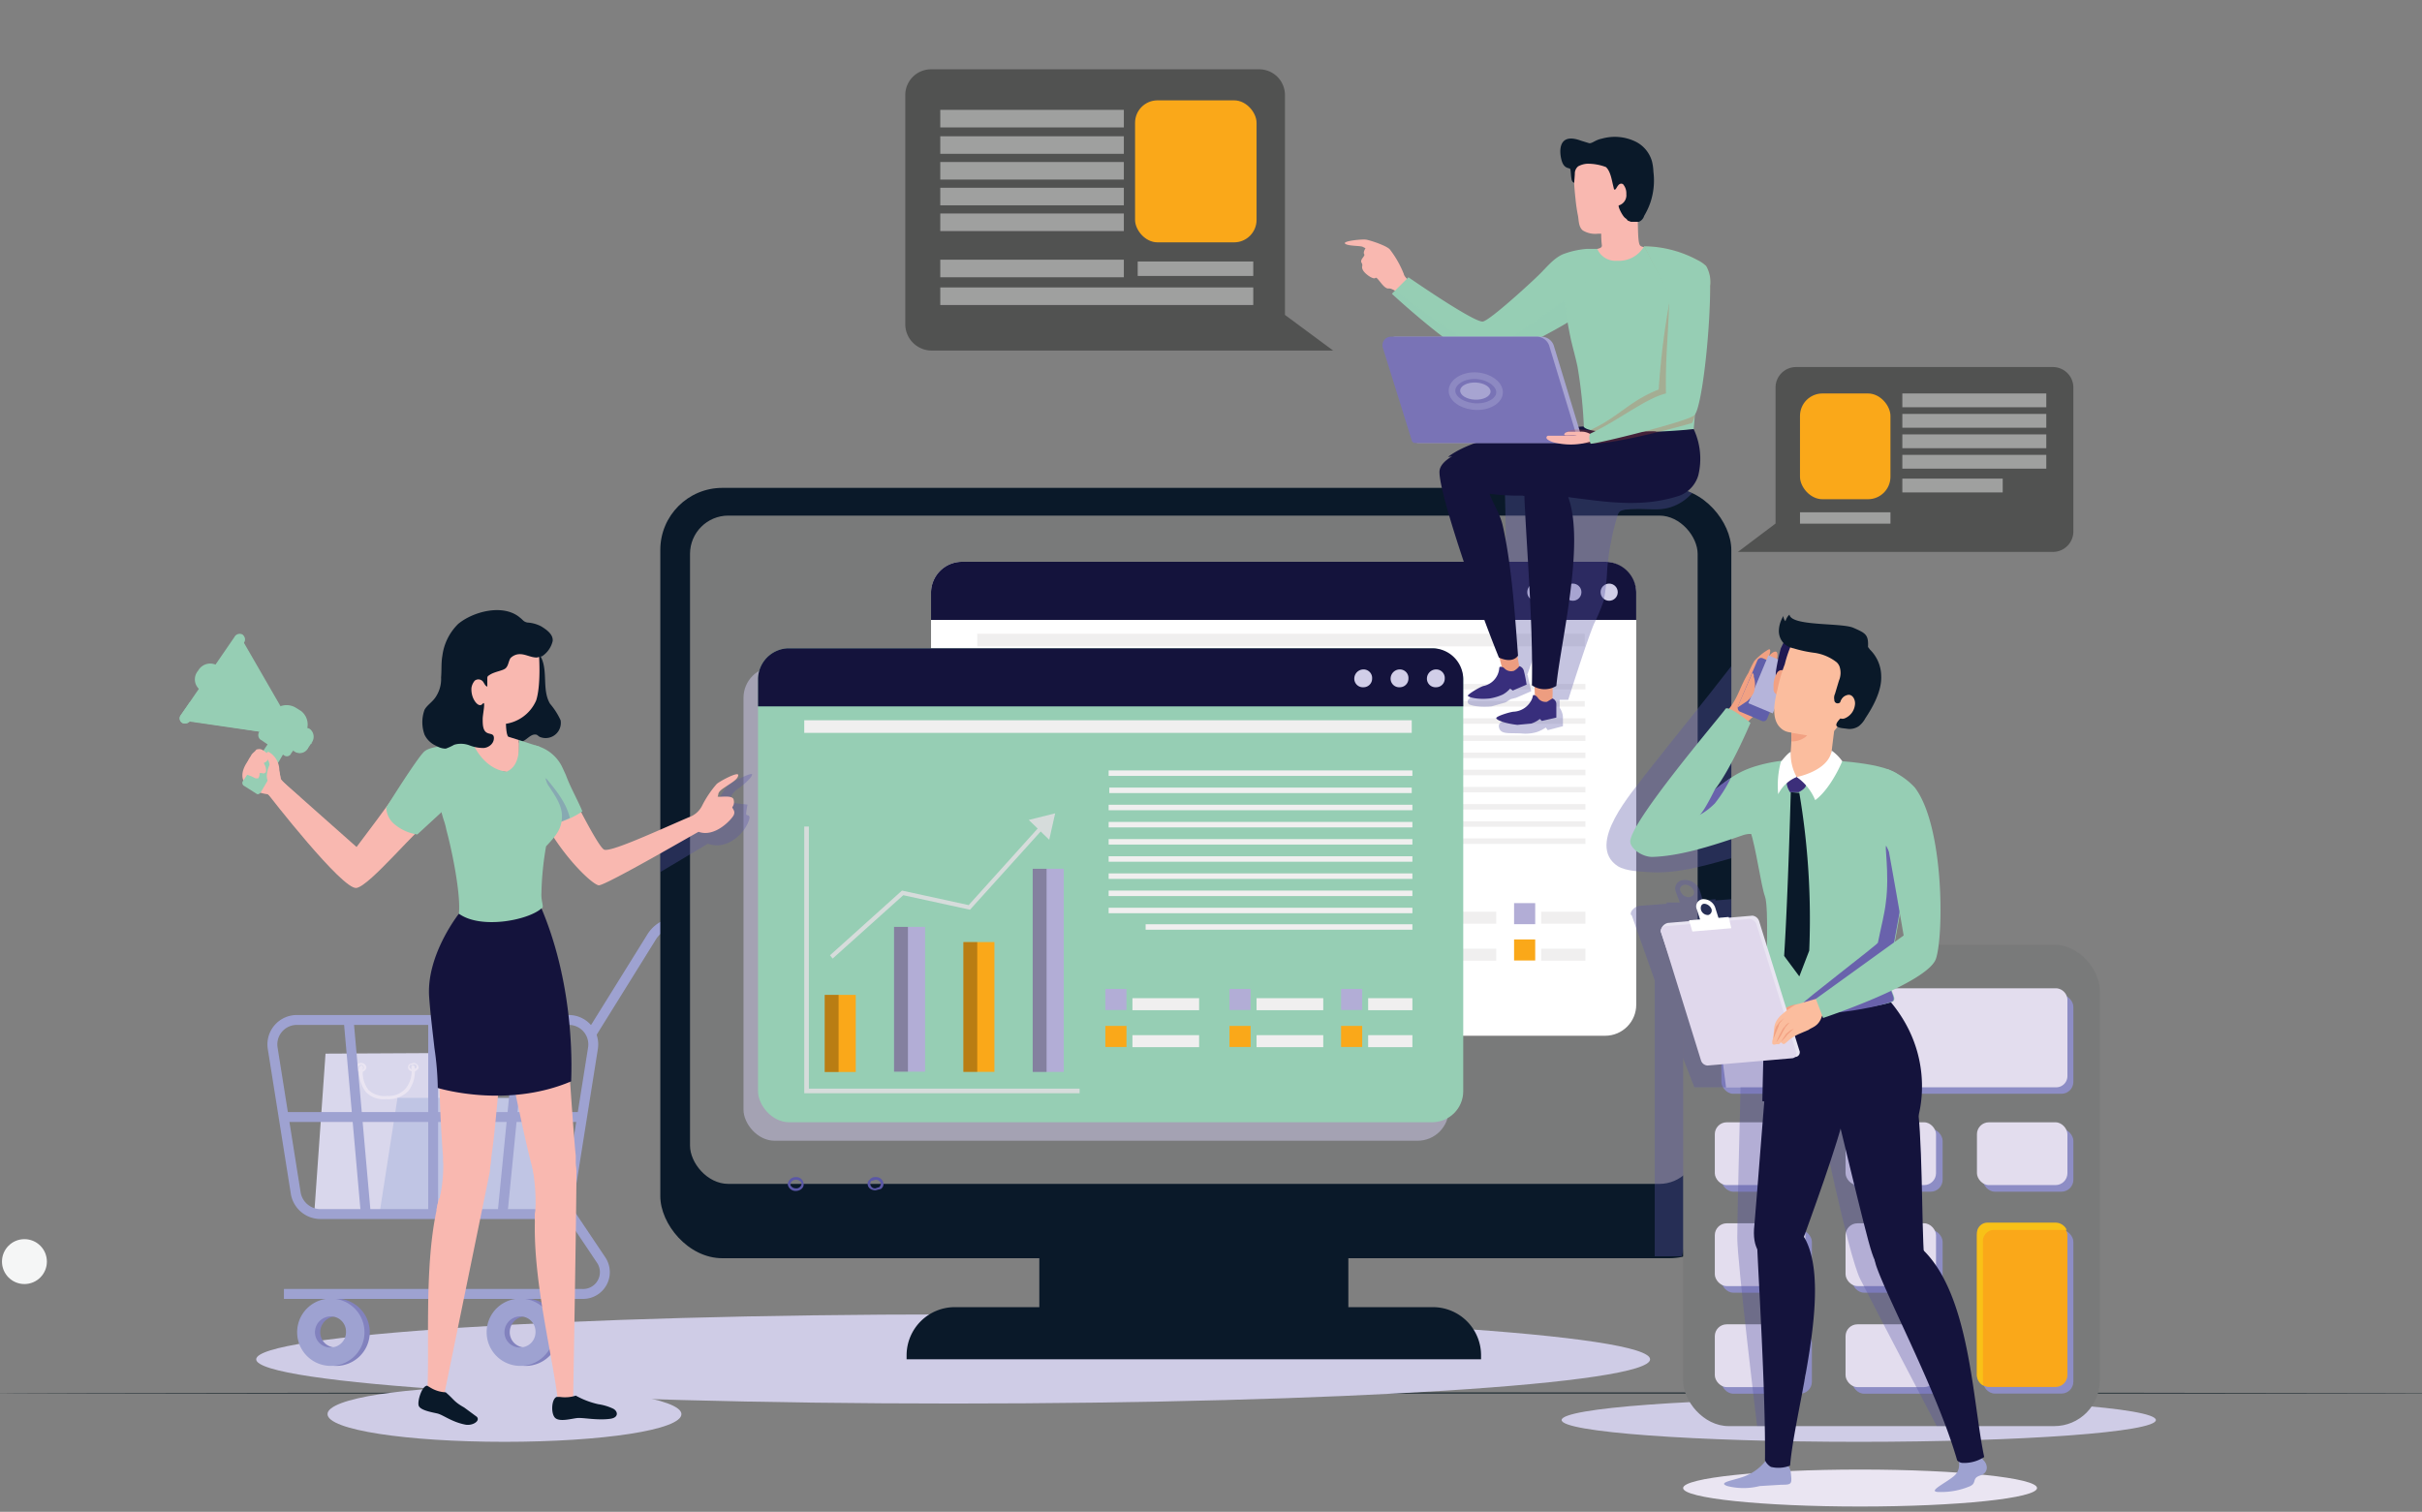 <svg xmlns="http://www.w3.org/2000/svg" viewBox="0 0 366.8 229"><rect x="0" y="0" width="366.8" height="229" fill="#808080" stroke="none"/><defs><style>.cls-1{isolation:isolate;}.cls-2{fill:#263238;}.cls-3{fill:#cfcce6;}.cls-4{fill:#d9d7ec;}.cls-5{fill:#eae5f2;}.cls-6{fill:#c0c5e4;}.cls-7{fill:#8282be;}.cls-8{fill:#9ea2d1;}.cls-39,.cls-9{fill:none;stroke-miterlimit:10;}.cls-9{stroke:#9ea2d1;stroke-width:1.5px;}.cls-10{fill:#0a1929;}.cls-11{fill:#797a7a;}.cls-12,.cls-41{fill:#fff;}.cls-13{fill:#faa819;}.cls-14{fill:#b2add6;}.cls-15,.cls-17,.cls-22,.cls-24,.cls-25,.cls-34,.cls-37{mix-blend-mode:multiply;}.cls-15{opacity:0.15;}.cls-16{fill:#010101;opacity:0.26;}.cls-17{opacity:0.62;}.cls-18{fill:#d6dcdb;}.cls-19{fill:#f0efef;}.cls-20{fill:#14133c;}.cls-21{fill:#d1cee8;}.cls-22{fill:#c6c2e1;opacity:0.55;}.cls-23,.cls-34{fill:#96ceb4;}.cls-24,.cls-26{fill:#5a57a6;}.cls-24,.cls-25{opacity:0.35;}.cls-27{fill:#8d8dc5;}.cls-28{fill:#e3ddee;}.cls-29{fill:#f8c117;}.cls-30{fill:#f9b8b0;}.cls-31{fill:#6b65ae;}.cls-32{fill:#ed9d80;}.cls-33{fill:#382e7c;}.cls-34,.cls-37{opacity:0.25;}.cls-35{fill:#a7a4d1;}.cls-36{fill:#7973b6;}.cls-38{fill:#cf4b2f;}.cls-39{stroke:#a7a4d1;}.cls-39,.cls-41,.cls-42{opacity:0.45;}.cls-40{fill:#515251;}.cls-43{fill:#f2a182;}.cls-44{fill:#605faa;}.cls-45{fill:#b5b4da;}.cls-46{fill:#6962ac;}.cls-47{fill:#1f1953;}.cls-48{fill:#fbbd9e;}.cls-49{fill:#3c2e7a;}.cls-50{fill:#e9e5f2;}.cls-51{fill:#e0d8ec;}.cls-52{fill:#f5f6f6;}</style></defs><g class="cls-1"><g id="Layer_1" data-name="Layer 1"><path class="cls-2" d="M375.8,211.1H-1.4c0-.1,84.4-.2,188.6-.2S375.8,211,375.8,211.1Z"/><path class="cls-3" d="M38.8,205.9c0,3.7,47.3,6.7,105.6,6.7s105.5-3,105.5-6.7-47.2-6.8-105.5-6.8S38.8,202.2,38.8,205.9Z"/><path class="cls-3" d="M103.2,214.2c0,2.4-12,4.2-26.8,4.2s-26.8-1.8-26.8-4.2,12-4.2,26.8-4.2S103.2,211.9,103.2,214.2Z"/><ellipse class="cls-3" cx="281.5" cy="215.1" rx="45" ry="3.3"/><polygon class="cls-4" points="49.3 159.6 47.6 183.7 70.7 183.7 69.1 159.5 49.3 159.6"/><path class="cls-5" d="M53.9,161.7h0a.8.8,0,0,1,.8-.7h0a.8.8,0,0,1,.8.7.9.9,0,0,1-.8.7h0A.8.8,0,0,1,53.9,161.7Zm.8-.4a.4.4,0,1,0,0,.8h0a.4.4,0,1,0,0-.8Zm-.7.4Z"/><path class="cls-5" d="M61.8,161.7h0a.6.6,0,0,1,.2-.5l.6-.2h0a.8.8,0,0,1,.8.7.5.5,0,0,1-.3.4c-.1.2-.3.2-.5.2h0C62.1,162.3,61.8,162,61.8,161.7Zm.8-.4h-.5c0,.1-.1.1-.1.3h0c0,.2.3.4.6.4h0l.4-.2a.3.3,0,0,0,.1-.2c0-.3-.2-.4-.5-.4Z"/><path class="cls-5" d="M58.4,166.5h.2a4.2,4.2,0,0,0,3.3-1.3,5.1,5.1,0,0,0,.9-3.6c0-.1-.1-.2-.3-.2s-.2.2-.2.3a4.1,4.1,0,0,1-.8,3.1,3.4,3.4,0,0,1-2.9,1.2,3.5,3.5,0,0,1-2.8-.9,4.4,4.4,0,0,1-.8-3.4.3.3,0,0,0-.3-.3l-.3.2a5.3,5.3,0,0,0,1,3.8A3.7,3.7,0,0,0,58.4,166.5Z"/><polygon class="cls-6" points="60.2 166.3 57.4 184.3 82.5 184.3 79.9 166.3 60.2 166.3"/><path class="cls-7" d="M50.9,196.7a5.1,5.1,0,1,0,5.1,5.1A5.1,5.1,0,0,0,50.9,196.7Zm0,7.4a2.3,2.3,0,0,1-2.4-2.3,2.4,2.4,0,0,1,4.8,0A2.3,2.3,0,0,1,50.9,204.1Z"/><path class="cls-8" d="M50.1,196.7a5.1,5.1,0,1,0,0,10.2,5.1,5.1,0,0,0,0-10.2Zm0,7.4a2.3,2.3,0,0,1-2.4-2.3,2.4,2.4,0,0,1,2.4-2.4,2.3,2.3,0,0,1,2.3,2.4A2.3,2.3,0,0,1,50.1,204.1Z"/><path class="cls-7" d="M79.6,196.7a5.1,5.1,0,1,0,5.1,5.1A5.1,5.1,0,0,0,79.6,196.7Zm0,7.4a2.3,2.3,0,0,1-2.4-2.3,2.4,2.4,0,0,1,4.8,0A2.3,2.3,0,0,1,79.6,204.1Z"/><path class="cls-8" d="M78.8,196.7a5.1,5.1,0,1,0,0,10.2,5.1,5.1,0,0,0,0-10.2Zm0,7.4a2.3,2.3,0,0,1-2.4-2.3,2.4,2.4,0,0,1,2.4-2.4,2.3,2.3,0,0,1,2.3,2.4A2.3,2.3,0,0,1,78.8,204.1Z"/><path class="cls-9" d="M117.9,139.7H102.7a4.7,4.7,0,0,0-4,2.2l-9.2,14.8"/><path class="cls-9" d="M48.5,183.9H82.6a3.8,3.8,0,0,0,3.7-3.1l3.5-22a3.7,3.7,0,0,0-3.7-4.3H45a3.7,3.7,0,0,0-3.7,4.3l3.5,22A3.8,3.8,0,0,0,48.5,183.9Z"/><line class="cls-9" x1="65.6" y1="154.5" x2="65.6" y2="183.9"/><line class="cls-9" x1="88.1" y1="169.2" x2="43" y2="169.2"/><line class="cls-9" x1="79" y1="154.5" x2="76.1" y2="183.9"/><line class="cls-9" x1="52.8" y1="154.5" x2="55.4" y2="183.9"/><path class="cls-9" d="M85.5,182.6l5.5,8.2a3.3,3.3,0,0,1-2.8,5.2H43"/><rect class="cls-10" x="157.4" y="186.5" width="46.8" height="12.59"/><rect class="cls-10" x="100" y="73.9" width="162.2" height="116.69" rx="9.4"/><rect class="cls-11" x="104.5" y="78.1" width="152.6" height="101.23" rx="5.8"/><path class="cls-10" d="M144.6,198H217a7.3,7.3,0,0,1,7.3,7.3v.6a0,0,0,0,1,0,0h-87a0,0,0,0,1,0,0v-.6A7.3,7.3,0,0,1,144.6,198Z"/><rect class="cls-12" x="141" y="85.1" width="106.8" height="71.79" rx="4.7"/><rect class="cls-13" x="151.1" y="137.6" width="4.7" height="11.68"/><rect class="cls-14" x="161.6" y="127.3" width="4.7" height="21.93"/><rect class="cls-13" x="172.1" y="129.6" width="4.7" height="19.66"/><rect class="cls-14" x="182.6" y="118.5" width="4.7" height="30.77"/><g class="cls-15"><rect class="cls-16" x="161.6" y="127.3" width="2.1" height="21.93"/></g><g class="cls-15"><rect class="cls-16" x="151.1" y="137.6" width="2.1" height="11.68"/></g><g class="cls-17"><rect class="cls-16" x="182.6" y="118.5" width="2.1" height="30.77"/></g><g class="cls-15"><rect class="cls-16" x="172.1" y="129.6" width="2.1" height="19.66"/></g><polygon class="cls-18" points="189.7 152.5 148 152.5 148 108.1 148.7 108.1 148.7 151.8 189.7 151.8 189.7 152.5"/><polygon class="cls-18" points="152.3 132.1 151.9 131.6 162.8 121.9 172.9 124 183.8 111.9 184.3 112.3 173.1 124.7 163 122.5 152.3 132.1"/><polygon class="cls-18" points="185.1 114.1 182 111.2 186 110.1 185.1 114.1"/><rect class="cls-14" x="193.6" y="136.8" width="3.2" height="3.19"/><rect class="cls-13" x="193.6" y="142.3" width="3.2" height="3.19"/><rect class="cls-19" x="197.7" y="143.7" width="10.1" height="1.82"/><rect class="cls-19" x="197.7" y="138.1" width="10.1" height="1.82"/><rect class="cls-14" x="212.4" y="136.8" width="3.2" height="3.19"/><rect class="cls-13" x="212.4" y="142.3" width="3.2" height="3.19"/><rect class="cls-19" x="216.5" y="143.7" width="10.1" height="1.82"/><rect class="cls-19" x="216.5" y="138.1" width="10.1" height="1.82"/><rect class="cls-14" x="229.3" y="136.8" width="3.2" height="3.19"/><rect class="cls-13" x="229.3" y="142.3" width="3.2" height="3.19"/><rect class="cls-19" x="233.4" y="143.7" width="6.7" height="1.82"/><rect class="cls-19" x="233.4" y="138.1" width="6.7" height="1.82"/><rect class="cls-19" x="194.2" y="106.2" width="45.8" height="0.83"/><rect class="cls-19" x="148" y="96" width="92" height="1.91"/><rect class="cls-19" x="194.1" y="108.8" width="46" height="0.83"/><rect class="cls-19" x="194.1" y="103.6" width="46" height="0.83"/><rect class="cls-19" x="194.1" y="111.4" width="46" height="0.83"/><rect class="cls-19" x="194.1" y="114" width="46" height="0.83"/><rect class="cls-19" x="194.1" y="116.6" width="46" height="0.83"/><rect class="cls-19" x="194.1" y="119.2" width="46" height="0.83"/><rect class="cls-19" x="194.1" y="121.8" width="46" height="0.83"/><rect class="cls-19" x="194.1" y="124.4" width="46" height="0.83"/><rect class="cls-19" x="199.7" y="127" width="40.4" height="0.83"/><path class="cls-20" d="M243.1,85.1H145.6a4.7,4.7,0,0,0-4.6,4.7v4.1H247.8V89.8A4.7,4.7,0,0,0,243.1,85.1Z"/><path class="cls-21" d="M234,89.7a1.3,1.3,0,0,1-1.3,1.3,1.3,1.3,0,0,1-1.4-1.3,1.4,1.4,0,0,1,1.4-1.4A1.3,1.3,0,0,1,234,89.7Z"/><circle class="cls-21" cx="238.2" cy="89.7" r="1.3"/><circle class="cls-21" cx="243.7" cy="89.7" r="1.3"/><rect class="cls-22" x="112.6" y="101" width="106.8" height="71.79" rx="4.7"/><rect class="cls-23" x="114.8" y="98.2" width="106.8" height="71.79" rx="4.7"/><rect class="cls-13" x="124.9" y="150.7" width="4.7" height="11.68"/><rect class="cls-14" x="135.4" y="140.4" width="4.7" height="21.93"/><rect class="cls-13" x="145.9" y="142.7" width="4.7" height="19.66"/><rect class="cls-14" x="156.4" y="131.6" width="4.7" height="30.77"/><rect class="cls-16" x="135.4" y="140.4" width="2.1" height="21.93"/><rect class="cls-16" x="124.9" y="150.7" width="2.1" height="11.68"/><rect class="cls-16" x="156.4" y="131.6" width="2.1" height="30.77"/><rect class="cls-16" x="145.9" y="142.7" width="2.1" height="19.66"/><polygon class="cls-18" points="163.5 165.6 121.8 165.6 121.8 125.2 122.5 125.2 122.5 164.9 163.5 164.9 163.5 165.6"/><polygon class="cls-18" points="126.1 145.2 125.7 144.7 136.6 134.9 146.7 137.1 157.6 125 158.1 125.4 146.9 137.8 136.8 135.6 126.1 145.2"/><polygon class="cls-18" points="158.9 127.2 155.8 124.2 159.8 123.2 158.9 127.2"/><rect class="cls-14" x="167.4" y="149.8" width="3.2" height="3.19"/><rect class="cls-13" x="167.4" y="155.4" width="3.2" height="3.19"/><rect class="cls-19" x="171.5" y="156.8" width="10.1" height="1.82"/><rect class="cls-19" x="171.5" y="151.2" width="10.1" height="1.82"/><rect class="cls-14" x="186.2" y="149.8" width="3.2" height="3.19"/><rect class="cls-13" x="186.2" y="155.4" width="3.2" height="3.19"/><rect class="cls-19" x="190.3" y="156.8" width="10.1" height="1.82"/><rect class="cls-19" x="190.3" y="151.2" width="10.1" height="1.82"/><rect class="cls-14" x="203.1" y="149.8" width="3.2" height="3.19"/><rect class="cls-13" x="203.1" y="155.4" width="3.2" height="3.19"/><rect class="cls-19" x="207.2" y="156.8" width="6.7" height="1.82"/><rect class="cls-19" x="207.2" y="151.2" width="6.7" height="1.82"/><rect class="cls-19" x="168" y="119.3" width="45.8" height="0.83"/><rect class="cls-19" x="121.8" y="109.1" width="92" height="1.91"/><rect class="cls-19" x="167.9" y="121.9" width="46" height="0.83"/><rect class="cls-19" x="167.9" y="116.7" width="46" height="0.83"/><rect class="cls-19" x="167.9" y="124.5" width="46" height="0.83"/><rect class="cls-19" x="167.9" y="127.1" width="46" height="0.83"/><rect class="cls-19" x="167.9" y="129.7" width="46" height="0.83"/><rect class="cls-19" x="167.9" y="132.3" width="46" height="0.83"/><rect class="cls-19" x="167.9" y="134.9" width="46" height="0.83"/><rect class="cls-19" x="167.9" y="137.5" width="46" height="0.83"/><rect class="cls-19" x="173.5" y="140" width="40.4" height="0.83"/><path class="cls-20" d="M216.9,98.2H119.4a4.7,4.7,0,0,0-4.6,4.7V107H221.6v-4.1A4.7,4.7,0,0,0,216.9,98.2Z"/><path class="cls-21" d="M207.8,102.8a1.3,1.3,0,0,1-1.3,1.3,1.3,1.3,0,0,1-1.4-1.3,1.4,1.4,0,0,1,1.4-1.4A1.3,1.3,0,0,1,207.8,102.8Z"/><path class="cls-21" d="M213.3,102.8a1.3,1.3,0,0,1-1.3,1.3,1.3,1.3,0,0,1-1.4-1.3,1.4,1.4,0,0,1,1.4-1.4A1.3,1.3,0,0,1,213.3,102.8Z"/><path class="cls-21" d="M218.8,102.8a1.3,1.3,0,0,1-1.3,1.3,1.3,1.3,0,0,1-1.4-1.3,1.4,1.4,0,0,1,1.4-1.4A1.3,1.3,0,0,1,218.8,102.8Z"/><path class="cls-24" d="M252.9,74h-25c.2,8.1.3,16.2.4,24.3a11.7,11.7,0,0,1-.4,3.7h-.1c-.3,0-.1.1-.3.6h0c-1,1.6-3,2.5-4.9,3v.2a.5.5,0,0,0-.2.8c.1.2,1.5.6,3.5.4l2.1-.6.8-.5.8-.2h0l2.3-1-.5-2.2a.4.4,0,0,0-.1-.3,106.4,106.4,0,0,0,4.4-15.6,191.3,191.3,0,0,1-3,20.4,3.3,3.3,0,0,1-2.8,2c-.5.1-3.1-.1-2.9,1.1s1.5.9,3.4,1a6,6,0,0,0,2.3-.2,5.4,5.4,0,0,0,1.4-.7l.3.4,2.3-.6v-1.4a2.8,2.8,0,0,0-.5-1.4V106h1.3s2.7-8.6,3.9-11.5a27.5,27.5,0,0,0,1.5-3.6,34.1,34.1,0,0,0,.5-4.6A38.2,38.2,0,0,1,245,78a1.3,1.3,0,0,1,.3-.5c.2-.2.5-.2.8-.3,3.4-.3,4.9.3,7-.4s3.1-2.1,3.2-2.1A7.7,7.7,0,0,0,252.9,74Z"/><g class="cls-25"><path class="cls-26" d="M262.2,130V100.9c-4.4,5.7-8.6,10.8-13,16.4-1.8,2.5-9.2,10.6-4.2,13.9,1.3.8,3.5.8,4.6.9,4,.3,8-.8,11.9-1.9Z"/></g><path class="cls-24" d="M262.2,136.2l-2.4.2v-.2l-1.9.2-.5-1.6a2.4,2.4,0,0,0-2.4-1.5,1.3,1.3,0,0,0-1.2,1.8l.6,1.6h-2v.2l-4,.3c-.7,0-1.6.8-1.4,1.4h.1l3.5,9.9v41.8h4.1l7.7-30Zm-6.4-.3a1.4,1.4,0,0,1-1.3-.9c-.2-.5.1-.9.7-1a1.5,1.5,0,0,1,1.3.9C256.7,135.4,256.4,135.8,255.8,135.9Z"/><path class="cls-24" d="M110.2,119a19.2,19.2,0,0,0-2.4,4,4.4,4.4,0,0,1-2.3,2.1l-5.5,2.3v4.7l7.2-4.3c2.8,1,5.2-1.3,6-3s-.2-1.1-.2-1.5.2-1.3.2-1.4-2.9-.2-2.7-.6a2.8,2.8,0,0,1,1.1-1.7c1.3-.9,2.3-1.9,2.3-2.3S110.5,118.6,110.2,119Z"/><rect class="cls-11" x="254.9" y="143.1" width="63.1" height="72.92" rx="6.9"/><rect class="cls-27" x="260.7" y="150.7" width="53.3" height="14.98" rx="1.8"/><rect class="cls-27" x="260.7" y="171" width="13.7" height="9.51" rx="1.8"/><rect class="cls-27" x="280.5" y="171" width="13.7" height="9.51" rx="1.8"/><rect class="cls-27" x="300.3" y="171" width="13.7" height="9.51" rx="1.8"/><rect class="cls-27" x="260.7" y="186.3" width="13.7" height="9.51" rx="1.8"/><rect class="cls-27" x="280.5" y="186.3" width="13.7" height="9.51" rx="1.8"/><rect class="cls-27" x="260.7" y="201.6" width="13.7" height="9.51" rx="1.8"/><rect class="cls-27" x="280.5" y="201.6" width="13.7" height="9.51" rx="1.8"/><rect class="cls-27" x="300.3" y="186.3" width="13.7" height="24.79" rx="1.8"/><path class="cls-28" d="M259.7,151.4a1.8,1.8,0,0,1,1.7-1.7h50a1.8,1.8,0,0,1,1.7,1.7V163a1.7,1.7,0,0,1-1.7,1.7h-50"/><rect class="cls-28" x="259.7" y="170" width="13.7" height="9.51" rx="1.8"/><rect class="cls-28" x="279.5" y="170" width="13.7" height="9.51" rx="1.8"/><rect class="cls-28" x="299.4" y="170" width="13.7" height="9.51" rx="1.8"/><rect class="cls-28" x="259.7" y="185.3" width="13.7" height="9.51" rx="1.8"/><rect class="cls-28" x="279.5" y="185.3" width="13.7" height="9.51" rx="1.8"/><rect class="cls-28" x="259.7" y="200.6" width="13.7" height="9.51" rx="1.8"/><rect class="cls-28" x="279.5" y="200.6" width="13.7" height="9.51" rx="1.8"/><rect class="cls-13" x="299.4" y="185.3" width="13.7" height="24.79" rx="1.8"/><path class="cls-29" d="M300.3,209.4V187.9a1.7,1.7,0,0,1,1.7-1.6h11a1.9,1.9,0,0,0-1.6-1.1H301a1.6,1.6,0,0,0-1.6,1.7v21.4a1.8,1.8,0,0,0,1,1.6C300.4,209.8,300.3,209.6,300.3,209.4Z"/><path class="cls-24" d="M254.9,160.3l1.7,4.4h7s-.5,19.2-.5,22.8,3,28.5,3,28.5h4.1l-.5-31.4,5.8-16s4.4,21.5,6.2,25.1S293.3,216,293.3,216H297l-9.6-41.2-4.2-14.4-20.8-9.7-7.5.7"/><path class="cls-26" d="M119.3,179.4h0a1.2,1.2,0,0,1,1.2-1.1h0a1.1,1.1,0,0,1,1.2,1c.1.6-.5,1.1-1.2,1.1h0A1.2,1.2,0,0,1,119.3,179.4Zm1.2-.7a.8.8,0,0,0-.8.7c0,.3.4.6.8.6h0a.8.8,0,0,0,.9-.7c0-.3-.4-.6-.9-.6Zm-1,.7Z"/><path class="cls-26" d="M131.4,179.3h0a.7.7,0,0,1,.3-.6,1,1,0,0,1,.9-.4h0a1.1,1.1,0,0,1,1.2,1,.9.9,0,0,1-.4.8l-.8.2h0C131.9,180.3,131.4,179.9,131.4,179.3Zm1.2-.6-.7.2c0,.1-.1.2-.1.4h0a.7.7,0,0,0,.8.7h0l.6-.2c.1-.2.2-.3.2-.5s-.3-.6-.8-.6Z"/><path class="cls-10" d="M81.8,99.3c1.3,2.2.2,5.1,1.5,7.3a10.7,10.7,0,0,1,1.6,2.5,2.3,2.3,0,0,1-3.2,2.5l-.4-.3c-.7-.2-1.2.4-1.8.8a3,3,0,0,1-2.3.4,3.5,3.5,0,0,1-1.8-2.3c-.9-2.7-.3-5.7.5-8.4s1.1-2.9,2.4-3.4"/><path class="cls-30" d="M110.9,122.3c.1.3.5.6.2,1.2s-2.8,3.4-5.3,2.5c-.1,0-14,8.1-15.1,8.1s-8.3-6.9-10.7-15.5c-.6-2-.4-4.4,1.5-5.4a4.4,4.4,0,0,1,2.7,2.3c1.5,3,6.3,12.8,7.3,13.2s7.7-2.7,12.8-4.9a3.5,3.5,0,0,0,2-1.7,15.8,15.8,0,0,1,2.2-3.3c.2-.3,3.3-2,3.3-1.4s-.9,1.1-2.1,1.9-.8,1-1,1.3,2.2-.3,2.4.5S110.9,122.2,110.9,122.3Z"/><path class="cls-23" d="M81,112.9a6.1,6.1,0,0,1,4.1,3.2l.6,1.3c.7,1.9,1.7,3.6,2.5,5.5a12.5,12.5,0,0,1-3.3,1.6,7.5,7.5,0,0,1-3,.4h-.5c-.3-.1-.4-.3-.6-.5l-.9-1.1a2.4,2.4,0,0,1-.6-1.1,2.9,2.9,0,0,1,.1-1.6"/><g class="cls-25"><path class="cls-31" d="M82.8,118a.2.2,0,0,1-.2-.2.5.5,0,0,0-.5.3.8.8,0,0,0-.2.5,15.7,15.7,0,0,0,.4,2.3l-.2,4h0a9,9,0,0,0,2.8-.4l1.4-.6C85.8,121.7,84.3,119.8,82.8,118Z"/></g><path class="cls-30" d="M76.6,109s0,2.4.4,2.6l1.6.5v5.1l-6.9-1L67,113.6s4.9-1.6,5-2.1-.3-3.3-.3-3.3"/><path class="cls-30" d="M66.1,183.4h0c-1.9,8.9-1,21.1-1.4,27.8l2.5.4,6.9-33.7a3.4,3.4,0,0,0,.1-1c.3-4.1-3.4-4.3-5.5-.9a15,15,0,0,0-.9,1.8l-.3.8h0a14,14,0,0,0-.9,2.9h-.1c-.1.3-.1.5-.2.8h0C66.2,182.8,66.2,183.1,66.1,183.4Z"/><path class="cls-30" d="M77.1,151.5c-.1.7-.5,4.2-1,8.3s-.8,7.4-1.1,10.5-.5,4.2-.6,5.1a7.7,7.7,0,0,1-.2,1.5h0c-.8,4.1-3.7,4.3-5.4,3.4l-.6-.5a1.7,1.7,0,0,1-.7-1.2h0c-.1-.8-.3-2-.4-3.3h0c-.2-2.6-.4-6-.5-9.3s-.3-8-.3-10.2a.6.6,0,0,1-.1-.4c0-6.7,6.2-11.1,10.1-9h.3a3.5,3.5,0,0,1,.6,2.4C77.2,149.8,77.1,150.7,77.1,151.5Z"/><path class="cls-30" d="M67.6,177l-.5-1.7h0a23.8,23.8,0,0,1-.5,6.2h-.1a2.4,2.4,0,0,1-.2.8h0l-.2.9h0c0,.8,1.7-2.7,2.1-3.6a.1.1,0,0,1,.1-.1l-.5-1.9Z"/><path class="cls-30" d="M81,185.1h0c-.2,9.3,2.7,20.3,3.5,27.1l2.3-.3s.5-28.6.5-34.2a3.7,3.7,0,0,0-.1-1.1c-.4-4.1-3.8-3.4-5.1.5-.2.6-.3,1.3-.5,2s-.1.6-.2.9h0l-.3,3.1h0a2.8,2.8,0,0,1-.1.9h0Z"/><path class="cls-30" d="M83,181.3l-.7-.3a2.2,2.2,0,0,1-.9-1h0l-.8-3.2h0c-.7-2.6-1.4-5.9-2.1-9.1s-1.6-7.9-2-10.1a11.6,11.6,0,0,1-.4-1.8c-1.2-6.8,4.1-11.3,7.9-10h.2c.8.3,1,3,1.2,4.8s1.4,21,1.8,24.5v1.5C87.1,180.9,84.7,181.8,83,181.3Z"/><path class="cls-30" d="M81.3,178.4l-.7-1.7h0a29.1,29.1,0,0,1,.5,6.3h0a2.8,2.8,0,0,1-.1.9h0v.9h0c.2.8,1.1-3.1,1.3-4.1v-.2l-.7-1.7Z"/><path class="cls-20" d="M69.5,138.4s-5,6.3-4.5,12.7c.2,2.7.5,5,.8,7.7a45.4,45.4,0,0,1,.5,6s10.3,3.2,20.2-1c0-.7.8-13.7-4.5-26.2A91.8,91.8,0,0,1,69.5,138.4Z"/><path class="cls-23" d="M85.1,123.7c0,1.9-1,3-2.4,4.5a45.7,45.7,0,0,0-.7,7c-.1,1.4.5,2.3,0,2.4-2,1.8-9.2,3.2-12.5.8.3-2.9-1-9.4-1.9-12.7a10.4,10.4,0,0,0-.3-1.2c-.9-2.5-2.4-10.5-1.3-10.9l1-.2,4.3-1.5s1.5,4.5,5.4,5c2.1-.9,1.9-3.6,1.9-4.8l3.1,1c.6.9.1,2.7,1.1,5.4C83,119.2,85.2,121.5,85.1,123.7Z"/><path class="cls-30" d="M81.6,98.8s.4,4.8-.4,7.3a6,6,0,0,1-5.2,3.6c-5.8,0-6.8-7.8-6.8-8.2s8.5-3.6,8.5-3.6Z"/><path class="cls-10" d="M92.5,214.9c-2,.3-4.2-.2-5.1-.1s-2.6.6-3.3,0-.6-2.9.2-3.2h.5a5.3,5.3,0,0,0,2.4-.2,12.6,12.6,0,0,0,3.4,1.3,7.8,7.8,0,0,1,2.3.7C93.6,213.8,93.7,214.7,92.5,214.9Z"/><path class="cls-10" d="M70.5,215.8c-2.1-.4-3.4-1.5-4.3-1.7s-2.6-.5-2.8-1.2.5-3,1.3-3l.5.3a4.8,4.8,0,0,0,2.3.7c1.3,1.1,1.2,1.4,2.8,2.3l1.9,1.4C72.8,215.2,71.6,216,70.5,215.8Z"/><path class="cls-30" d="M40.6,120.3l1.9-2.2L54,128.3s5.6-7.4,7.1-9.7,3.3-4.8,5.7-5.2c.6.3-.2,9.5-.5,9.7-3.4,2.6-10.2,11-12.3,11.4S40.6,120.3,40.6,120.3Z"/><path class="cls-23" d="M67.7,113s-2.4,0-3.4.8-5.8,8.5-5.8,8.5a3.4,3.4,0,0,0,1.3,2.6,6.9,6.9,0,0,0,3.4,1.5l3.8-3.5c.9-.6.9,1,.9,1l4.3-4.1Z"/><path class="cls-10" d="M66.3,113.1l-.4-.2a3.5,3.5,0,0,1-1.6-1.6,5.5,5.5,0,0,1,0-3.8c.4-.7,1.1-1.1,1.6-1.8a4.9,4.9,0,0,0,.9-3.1c.1-1.1,0-2.2.2-3.3a8.2,8.2,0,0,1,2.4-4.8c2.3-1.9,6.9-3.1,9.4-.9.4.3.5.6,1.1.7a5.1,5.1,0,0,1,2.1.6c.8.5,1.8,1.2,1.7,2.2a3.8,3.8,0,0,1-1.6,2.3l-.8.2c-1,0-1.8-.6-2.8-.5a2,2,0,0,0-1.2.6c-.3.5-.3,1.1-.7,1.5s-1.6.5-2.4,1l-.3.2a.6.6,0,0,0-.1.4V104c-.4-.1-.5-.7-.8-.9a.9.9,0,0,0-1.1,0,2.2,2.2,0,0,0-.5,1.1,3.4,3.4,0,0,0,.2,1.4c.3.8,1,1.6,1.5,1s0,1.6,0,2.3,0,1.6.5,2,1.2.1,1.2.9-.7,1.4-1.5,1.5a5.7,5.7,0,0,1-2.2-.4,3.7,3.7,0,0,0-2.3-.1,7.5,7.5,0,0,1-1.3.6A2.7,2.7,0,0,1,66.3,113.1Z"/><path class="cls-30" d="M45.4,120.7s-2.7-2.2-2.9-2.8a11.6,11.6,0,0,0-.4-1.8,3.1,3.1,0,0,0-1.9-1.8c-.6-.3-.3-.5-1-.4s-1.7,1.3-2.1,2.1c-1.8,3.6,3.2,4.3,3.4,4.3s2.3,2.1,2.3,2.1"/><path class="cls-23" d="M36.9,119l1.9,1.2c.2.2.5.1.7-.2l4-6.8-2.4-1.3-4.3,6.4A.5.5,0,0,0,36.9,119Z"/><path class="cls-23" d="M30.3,104.5l.7.5,2.5-3.8-.6-.4a2.1,2.1,0,0,0-2.9.8h0A2,2,0,0,0,30.3,104.5Z"/><polygon class="cls-23" points="28 109.1 39.8 110.9 42.5 107 36.5 96.6 28 109.1"/><polygon class="cls-23" points="28.7 109.3 39.8 110.9 40.9 109.3 31.6 105.2 28.7 109.3"/><path class="cls-23" d="M44.6,113.8h0a1.5,1.5,0,0,0,2.1-.6l.5-.7a1.5,1.5,0,0,0-.3-2.1h0a1.5,1.5,0,0,0-2,.6l-.5.7A1.5,1.5,0,0,0,44.6,113.8Z"/><path class="cls-23" d="M44.9,111l-.5.7a1.4,1.4,0,1,0,2.3,1.5l.5-.7h.1a1.5,1.5,0,0,1-2,.3,1.5,1.5,0,0,1-.3-1.9C45,110.9,44.9,110.9,44.9,111Z"/><path class="cls-23" d="M27.6,109.5h0a1,1,0,0,0,1.2-.3l8.1-11.8a.9.9,0,0,0-.2-1.3h0a.9.9,0,0,0-1.2.4l-8.1,11.8A.8.8,0,0,0,27.6,109.5Z"/><path class="cls-23" d="M36.9,96.4l-6.7,9.8a.9.9,0,0,1-1.2.3.2.2,0,0,1-.2-.2l-1.4,2a.8.8,0,0,0,.2,1.2,1,1,0,0,0,1.2-.3l8.1-11.8A.9.9,0,0,0,36.9,96.4Z"/><path class="cls-23" d="M40.8,113l.8.5a2.6,2.6,0,0,0,3.6-1l.8-1.1a2.6,2.6,0,0,0-.4-3.7l-.8-.5a2.7,2.7,0,0,0-3.7.9l-.7,1.1A2.8,2.8,0,0,0,40.8,113Z"/><path class="cls-23" d="M40.4,109.2l-1.1,1.6a.9.9,0,0,0,.1,1.2l3.6,2.4a.7.7,0,0,0,1.1-.3l1.2-1.6a1,1,0,0,1-1.2.3l-3.5-2.4A.8.8,0,0,1,40.4,109.2Z"/><path class="cls-30" d="M37.3,117.3a3.7,3.7,0,0,1,.7-2.8c.1-.3.4-.5.6-.7s.2-.3.4-.3a1,1,0,0,1,.9.2,1.6,1.6,0,0,1,.7.7.9.9,0,0,1-.5,1.1H40v.2a1.9,1.9,0,0,1,.3,1,.4.4,0,0,1-.6.4h-.4a1.1,1.1,0,0,1-.2.8h-.4l-.6-.3"/><path class="cls-30" d="M42.5,118.1c0-.4-.2-1.1-.2-1.5a3.2,3.2,0,0,0-1.6-2.7h-.2l-.2.3v.3c.1.4.6,1,.5,1.4a4.7,4.7,0,0,0-.4,1.6c0,.6.3,1.4.9,1.5"/><path class="cls-30" d="M214.8,43.7s-2.1-1.5-2.2-2.2a15.3,15.3,0,0,0-2.1-3.7c-.5-.6-3-1.4-3.6-1.5s-3.6.2-3.2.6,2.4.3,2.7.5l.4.2s-.4.6-.2.9-.7.8-.4,1.3-.1.5.2,1.1,1.6,1.5,1.9,1.2,1.2,1.7,2,1.6,2.9,1.8,2.9,1.8"/><path class="cls-30" d="M248,32.8c.1,1.5,0,4,.4,4.4s1.8.3,1.8.3-4.8,6.1-5.3,5.8-6.1-5-4.8-5.3,2.5-.2,2.5-.8a13.4,13.4,0,0,1-.1-2"/><path class="cls-23" d="M253.5,65.4s-9.4,1.1-11.6,1.1-2-1.1-2-1.1a73.6,73.6,0,0,0-1-9.9c-.4-1.8-.6-2.4-1-4.1-.8-3.8-.7-4.5-1.6-9.1l5.6-4.6a3,3,0,0,0,3,1.8,4.4,4.4,0,0,0,4.1-2.2l7.7,5.1.7,12.4L256.5,65"/><path class="cls-30" d="M248.1,31.5a16.6,16.6,0,0,1-.6,2.1,2.5,2.5,0,0,1-2.6,1.8H242a3.6,3.6,0,0,1-2.3-.5c-.6-.5-.6-1.4-.7-2.1a25.1,25.1,0,0,1-.4-2.7,48.9,48.9,0,0,1-.3-5.4,2.2,2.2,0,0,1,.1-.8.4.4,0,0,1,.1-.3h.4a24.5,24.5,0,0,1,5.4-.3,5.9,5.9,0,0,1,3.7.9,6.9,6.9,0,0,1,1.9,3.3c.1.2.2.5,0,.6"/><path class="cls-32" d="M227,99a14,14,0,0,0,.6,2.5c.2.7,2.3.1,2.5-.3a23.9,23.9,0,0,0-.7-3.5"/><path class="cls-33" d="M230.8,101.7c.2.7.4,2,.4,2l-2.1.9-.4-.3a4,4,0,0,1-1.1.9,7.6,7.6,0,0,1-2,.6c-1.9.2-3.2-.2-3.3-.4s1.9-1.4,2.4-1.5a3,3,0,0,0,2.3-2.3c.1-.5,0-.6.3-.6a.8.8,0,0,1,.5.2,1.4,1.4,0,0,0,1.5.4,2.7,2.7,0,0,0,.8-.7A1,1,0,0,1,230.8,101.7Z"/><path class="cls-20" d="M236.3,74.5a34.9,34.9,0,0,1-10.7.3c.4,1.3,1.6,3,2,4.9,1.4,6.2,1.9,14.5,2.3,19.6,0,0-.7,1.3-2.9.3-3.3-8.1-9-24.6-9-28.1s11.4-5.7,19.8-6.8"/><path class="cls-20" d="M250.8,65.4c2.6,1.9-14.5,9.1-14.5,9.1a27.4,27.4,0,0,1-5.6.6,2.5,2.5,0,0,1-.4-1.1c-.1-.5-.1-1-.2-1.5a3.1,3.1,0,0,0-1.7-2.3,6.6,6.6,0,0,0-2.8-.9,33.7,33.7,0,0,0-6.3-.1c5.1-3.8,15.6-4.3,20.5-4.6C240.8,66.1,250.4,65.1,250.8,65.4Z"/><path class="cls-32" d="M232.4,103.3s0,1.9.1,2.6,2.4.5,2.6.1a19.2,19.2,0,0,0-.1-3.5"/><path class="cls-33" d="M235.7,106.6v2.1l-2.2.5-.3-.3a4.1,4.1,0,0,1-1.3.7l-2.1.2c-1.8-.2-3.1-.7-3.2-1s2.2-1,2.7-1a3.2,3.2,0,0,0,2.7-1.9c.2-.5.1-.7.4-.6a1.1,1.1,0,0,1,.5.4,1.4,1.4,0,0,0,1.4.6l.8-.5A.9.9,0,0,1,235.7,106.6Z"/><path class="cls-20" d="M256.5,65a88.7,88.7,0,0,1-11.6.4c-1.5,0-12.7,2.1-13.8,4s1.2,21.4.9,34.4a3.4,3.4,0,0,0,3.7.1c.6-6.4,4.4-21.5,1.8-28.6,6.2.8,11.2,1.6,16.8-.2a4.7,4.7,0,0,0,2.9-3.1A10.6,10.6,0,0,0,256.5,65Z"/><path class="cls-23" d="M241.9,37.7h-1.6a13,13,0,0,0-3.3.7c-1.5.5-2.6,1.9-3.8,3.1s-7.4,6.9-8.6,7.2S213.3,42,213.3,42l-2.5,2.5s11,10.2,14.3,10.2c1.6,0,10.4-4.6,13.2-6.4Z"/><path class="cls-34" d="M225.1,52.7c-2.2.2-12.6-7.8-13.8-8.7l-.5.5s11,10.2,14.3,10.2c1.4,0,7.7-3.2,11.4-5.3l.9-.6-.5-3.4S227.6,52.6,225.1,52.7Z"/><path class="cls-35" d="M214.6,67.1h25.2l-4.5-14.8a2,2,0,0,0-1.9-1.3H211.3a1.3,1.3,0,0,0-1.2,1.6Z"/><path class="cls-36" d="M214.3,67.1h24.8l-4.5-14.8a2,2,0,0,0-1.9-1.3H210.6a1.3,1.3,0,0,0-1.2,1.6l4.4,14.1A.5.5,0,0,0,214.3,67.1Z"/><g class="cls-37"><path class="cls-38" d="M253,44.8A116.9,116.9,0,0,0,251.2,59c-4.4,1.7-6.2,4.3-10.5,6.2,0,0-3.4-.6-3.8.7s4,1.3,4,1.3c4,.1,14.6-2.9,15.3-3.1S259,50.6,259,43.3a4.9,4.9,0,0,0-.6-3,5.1,5.1,0,0,0-1.3-.9,17.4,17.4,0,0,0-8.1-2.1"/></g><path class="cls-30" d="M241.3,66.1a2.6,2.6,0,0,0-2.1-.7h-1.7c-.3.1-.5.1-.6.4s1.3,0,1.9.2h-4.3a.3.3,0,0,0-.3.3c0,.1.1.2.2.3a3.5,3.5,0,0,0,1.3.5,10.3,10.3,0,0,0,6-.5"/><path class="cls-23" d="M252.8,44.7c-.1,6.1-.6,8.9-.5,14.9-3,.7-7.2,4.1-11.5,6.1a1.9,1.9,0,0,0,.1,1.5c.3.2,14.6-3.3,15.7-4.3S259,50.6,259,43.3a4.9,4.9,0,0,0-.6-3,5.1,5.1,0,0,0-1.3-.9,17.4,17.4,0,0,0-8.1-2.1"/><path class="cls-39" d="M227.1,59.3c.1,1.3-1.5,2.3-3.4,2.3s-3.7-1-3.8-2.3,1.5-2.4,3.4-2.4S227,58,227.1,59.3Z"/><ellipse class="cls-35" cx="223.5" cy="59.3" rx="1.3" ry="2.3" transform="translate(155.6 280.3) rotate(-87.8)"/><path class="cls-10" d="M250.4,26a7.7,7.7,0,0,0-.2-1.5,4.8,4.8,0,0,0-2.4-3,7.2,7.2,0,0,0-5.2-.5c-1,.2-1.4.7-1.9.7l-1.3-.4c-3.8-1.4-3.2,2.3-2.8,3.3s1.1.8,1.2,1,.1,1.1.2,1.5a.7.7,0,0,0,.4.6s.1-1.2.1-1.4a1.4,1.4,0,0,1,.5-1.1,3.3,3.3,0,0,1,1.4-.4,7.8,7.8,0,0,1,2.8.5c.7.6.9,2,1.1,2.8s.1.6.3.6.5-1.2,1.2-.8a2.1,2.1,0,0,1,.5,1.5,1.6,1.6,0,0,1-1.1,1.7c-.3,0,.5,1.6.9,1.9s.3.3.4.4l.5.2h1.2a1.4,1.4,0,0,0,.8-.9,11.1,11.1,0,0,0,.9-1.9A10.5,10.5,0,0,0,250.4,26Z"/><path class="cls-40" d="M310.9,83.6H263.2l5.7-4.3V58.7a3.1,3.1,0,0,1,3.1-3.1h38.9a3.1,3.1,0,0,1,3.1,3.1V80.4A3.1,3.1,0,0,1,310.9,83.6Z"/><rect class="cls-41" x="288.1" y="59.6" width="21.8" height="2.09"/><rect class="cls-41" x="288.1" y="62.7" width="21.8" height="2.09"/><rect class="cls-41" x="288.1" y="65.8" width="21.8" height="2.09"/><rect class="cls-41" x="288.1" y="68.9" width="21.8" height="2.09"/><rect class="cls-41" x="288.1" y="72.5" width="15.2" height="2.09"/><rect class="cls-13" x="272.6" y="59.6" width="13.7" height="16.02" rx="3.4"/><rect class="cls-41" x="272.6" y="77.6" width="13.7" height="1.72"/><path class="cls-40" d="M141.1,53.1h60.8l-7.3-5.4V14.4a3.9,3.9,0,0,0-4-3.9H141.1a3.9,3.9,0,0,0-4,3.9V49.1A4,4,0,0,0,141.1,53.1Z"/><g class="cls-42"><rect class="cls-12" x="142.4" y="16.6" width="27.8" height="2.66" transform="translate(312.6 35.9) rotate(180)"/><rect class="cls-12" x="142.4" y="20.6" width="27.8" height="2.66" transform="translate(312.6 43.9) rotate(180)"/><rect class="cls-12" x="142.4" y="24.6" width="27.8" height="2.66" transform="translate(312.6 51.8) rotate(180)"/><rect class="cls-12" x="142.4" y="28.5" width="27.8" height="2.66" transform="translate(312.6 59.6) rotate(180)"/><rect class="cls-12" x="142.4" y="32.3" width="27.8" height="2.66" transform="translate(312.6 67.3) rotate(180)"/><rect class="cls-12" x="142.4" y="39.4" width="27.8" height="2.66" transform="translate(312.6 81.4) rotate(180)"/><rect class="cls-12" x="142.4" y="43.5" width="47.4" height="2.66" transform="translate(332.2 89.7) rotate(180)"/></g><rect class="cls-41" x="172.4" y="39.6" width="17.5" height="2.19" transform="translate(362.2 81.4) rotate(180)"/><ellipse class="cls-5" cx="281.7" cy="225.4" rx="26.8" ry="2.8"/><path class="cls-8" d="M267.3,221.4a7.2,7.2,0,0,1-2.8,2.1c-1.5.7-4.6,1-2.9,1.6a10,10,0,0,0,4.9,0l3.3-.2c1.6,0,1.6-.1,1.4-1.9S268.1,220,267.3,221.4Z"/><path class="cls-8" d="M296.6,220.5c-.1.5.6,2-.7,3.1s-4.2,2.4-2.2,2.4a11.2,11.2,0,0,0,4.7-.9c1-.5.2-1.2,1.5-1.6s1.2-1.7.4-2.4C299.2,218.7,296.9,218.9,296.6,220.5Z"/><path class="cls-20" d="M290.4,169.5s3.9-11.3-7-20.7c0,0-5.9,2.4-10.6,2.7a22.7,22.7,0,0,1-5.5-.2s-.3,10.1-.4,15.5Z"/><path class="cls-20" d="M266.1,188.3c-.3-5.1,5.2-4.4,7.3-.6,4.1,7.8-1.6,25.8-2.3,34.3a4.8,4.8,0,0,1-2.9.2,2.2,2.2,0,0,1-.9-1C267.4,210.8,266.3,193.7,266.1,188.3Z"/><path class="cls-20" d="M272.6,189c-.7,2.1-7.8,4-6.9-3.5.3-3.3,1.7-21.7,1.9-23.5s.6-4.3,1.5-4.6c4.3-1.5,11.7,4.4,10.3,11C278.5,172.9,274.1,184.8,272.6,189Z"/><path class="cls-20" d="M284.2,191.9c-1.7-4.8,3.8-5.6,6.9-2.7,7.3,6.9,7.6,23.1,9.4,31.5a5.6,5.6,0,0,1-3.2.9,1.2,1.2,0,0,1-.9-.4C293.5,211.1,286,197,284.2,191.9Z"/><path class="cls-20" d="M291.4,190.4c.2,2.1-5.6,6.5-7.9-.6-1.1-3.2-5.4-22-6-23.7s-.4-5.2.3-5.8c3.4-3.2,11-.4,12.4,6.2C291.2,170.9,291,185.9,291.4,190.4Z"/><path class="cls-43" d="M261.4,107.9l.5-.6c1.4-1.8,1.6-3.3,2.9-5.4a14.6,14.6,0,0,1,.9-1.8,9.2,9.2,0,0,1,2.1-1.7c.6-.3.1,1,.1,1s.5-.7,1-.7.2,1.2.2,1.4a9.5,9.5,0,0,1-1,4.4,2.5,2.5,0,0,0-.4,1.1c.5,0,.8-.4,1.2-.6a1.6,1.6,0,0,1,1.3-.4l-.3.5a4.7,4.7,0,0,1-2.2,2.6l-1.9.7c-1.1.6-1.7,2-2.8,2.5"/><rect class="cls-44" x="265.6" y="99.2" width="4.8" height="8.8" rx="0.6" transform="matrix(0.92, 0.39, -0.39, 0.92, 60.73, -95.38)"/><rect class="cls-45" x="266.1" y="99.7" width="4" height="7.86" transform="translate(60.8 -95.4) rotate(22.7)"/><path class="cls-23" d="M271.5,115.1a23.2,23.2,0,0,0-5.4.9c-3.8,1.1-5.1,2.9-6.4,3.6,2.5-3.2,5.4-10.1,5.4-10.1s-3.4-2.8-3.8-2.1-14.8,17.5-14.4,20.2c.2,1.1,1.9,2.2,3.3,2.2,4.1-.1,8.9-1.6,13.8-3.3,2.2-.7,2.9.9,2.9.9"/><path class="cls-46" d="M259.7,119.6s-1.8,3.7-2.4,3.9a10.2,10.2,0,0,0,2.4-1.8,20.5,20.5,0,0,0,2.4-3.8A22.5,22.5,0,0,0,259.7,119.6Z"/><path class="cls-43" d="M265.4,101.9a.7.7,0,0,1,.2.6,3.9,3.9,0,0,1,0,2.4,4.1,4.1,0,0,1-1,1.3l-1.5,1"/><path class="cls-47" d="M271.5,95.8c-.9.3-1.4,1.6-1.8,2.4a30.1,30.1,0,0,0-.7,3.2,4.4,4.4,0,0,0,.2,2.3,4.7,4.7,0,0,0,.6.9,1.2,1.2,0,0,0,.5.5.6.6,0,0,0,.6.1c.3-.1.4-.4.5-.8a20.7,20.7,0,0,1,2.3-5.8"/><path class="cls-43" d="M270.5,102.2c0-.6-.7-1-1.3-.4a3.9,3.9,0,0,0-.6,2.4c-.1.9.6,1.1,1.2,1.2"/><path class="cls-23" d="M264.1,118.4c1.1-1.3,4.9-3.6,9.9-3.4s13,.7,14,3,1.1,13.3.3,17.5-2.1,10.9-2.1,12.8,1,2.7.6,3.3-8.3,1.7-11.7,1.7-8.2-.8-8.4-1.8.6-1.4.7-2.9.5-11.2-.1-12.8-1.4-7.6-2.2-9.8S262.9,119.8,264.1,118.4Z"/><path class="cls-46" d="M285.7,128.2c.3.8,2.8,4.7,2.8,4.7v.5l-.3,2.1c-.6,3.1-2.1,10.9-2.1,12.8s1,2.7.6,3.3-14.5,3.6-13.8.5c0-.3,11.4-9,11.5-9.3.5-2.5,1-4.3,1.2-6.1C286.2,132.3,285.3,127.5,285.7,128.2Z"/><path class="cls-48" d="M271.3,110.6a28.8,28.8,0,0,1-.2,4.1l-.9.6s.5,3.4,1.4,3.1,6.5-3.1,6.5-3.1-.8-.3-.8-.6.8-6.6.8-6.6"/><path class="cls-48" d="M275.2,96.3c-.8.2-3-.3-3.6.7a17.7,17.7,0,0,0-1.3,3.6,23.8,23.8,0,0,0-1.1,3.8c-.4,1.6-1.1,4.5.5,5.9a2.3,2.3,0,0,0,1.2.6l2.2.4a7.3,7.3,0,0,0,3.6.1c1.5-.5,2.4-2.6,2.8-4.1l2.2-8.2Z"/><path class="cls-10" d="M271.2,120s-.4,15.4-1,24.8l2.3,3.1L274,144a114.7,114.7,0,0,0-1.5-23.9Z"/><path class="cls-49" d="M270.6,118.6v.2a3.1,3.1,0,0,0,.5,1.2h1.3s1-.5,1.1-1-1.5-1.4-1.5-1.4h-.2a2.7,2.7,0,0,0-1.2.9Z"/><path class="cls-12" d="M277.4,113.7a6.8,6.8,0,0,1,1.6,1.6c-.7,1.7-2.3,4.6-4.1,5.9a7.9,7.9,0,0,0-2.8-3.5S276.9,116.8,277.4,113.7Z"/><path class="cls-12" d="M272.1,117.7a5.4,5.4,0,0,0-2.8,2.6,13.9,13.9,0,0,1,.4-4.9s1.1-1.4,1.5-1.5A7.2,7.2,0,0,0,272.1,117.7Z"/><path class="cls-43" d="M272.3,152.1a4.9,4.9,0,0,0-3.3,1.8l-.2.3c0,.2.2.2.3.2s1-.3,1.7-.6l1.5-.7"/><path class="cls-50" d="M266.4,139.5l6.1,19.6a.7.7,0,0,1-.6,1l-12.7,1.1a1.2,1.2,0,0,1-1.1-.8l-6.6-19.3a1.4,1.4,0,0,1,1.1-1.3l12.8-1.1A1.2,1.2,0,0,1,266.4,139.5Z"/><path class="cls-51" d="M266,140l6,19.3a.7.7,0,0,1-.6,1l-12.8,1.1a1.1,1.1,0,0,1-1-.8l-6-19.3a.7.7,0,0,1,.6-1l12.7-1.1A1.2,1.2,0,0,1,266,140Z"/><polygon class="cls-12" points="255.8 139.4 256.3 141.1 262.2 140.6 261.8 138.9 255.8 139.4"/><path class="cls-12" d="M257,137.8l.6,1.9,2.8-.2-.6-1.9a1.9,1.9,0,0,0-1.9-1.4A1.1,1.1,0,0,0,257,137.8Zm.6,0c-.1-.5.1-.9.5-.9s.9.3,1.1.8a.7.7,0,0,1-.5.9A1.1,1.1,0,0,1,257.6,137.8Z"/><path class="cls-48" d="M277.1,150.7l-5.2,1.5a13.7,13.7,0,0,0-2.3,1.7c-1.3,1.4-.7,2-1.2,3.8v.3c0,.2.2.3.5.2s.5.1.7-.2.3.3.7.1l.7-.6a6.6,6.6,0,0,1,1.5-.9l1.4-.6c.5-.4,1.5-.5,2-2a1.2,1.2,0,0,1,.7-.7,16.4,16.4,0,0,1,2.2-1.4"/><path class="cls-23" d="M285.4,125.6c.5,2.1,2.9,16.1,2.9,16.1L275,151.3l1.1,2.9s15.9-5.3,17.1-9,1.2-20.1-3.2-25.9a10.7,10.7,0,0,0-4.2-2.8"/><path class="cls-43" d="M271.7,155.8l-1,.9a5.2,5.2,0,0,1-1,1.1l.8-1.2.6-.5Z"/><path class="cls-43" d="M271,154.9l-.6.7-.4.7a8.6,8.6,0,0,1-1,1.6,13,13,0,0,1,.8-1.7,1.8,1.8,0,0,1,.5-.7A1.3,1.3,0,0,1,271,154.9Z"/><path class="cls-43" d="M270.2,154.2l-.6.7c-.2.2-.2.5-.3.7l-.7,1.7a5.8,5.8,0,0,1,.4-1.8l.5-.7Z"/><path class="cls-10" d="M280.3,105.9c-.5-.3-.9-.6-1.3-.1s-.2.6-.5.7a.5.5,0,0,1-.7-.5,1.4,1.4,0,0,1,.1-.9l.6-2a3,3,0,0,0,.1-2.1,1.6,1.6,0,0,0-.6-.8,7.1,7.1,0,0,0-3.1-1.3,19.4,19.4,0,0,1-3.3-.7,3.1,3.1,0,0,1-1.3-.6,2.7,2.7,0,0,1-.9-2.1,4.4,4.4,0,0,1,.7-2.2,1.1,1.1,0,0,0,.3.8,2.1,2.1,0,0,1,.6-1c.3,1.8,7.9,1.2,9.7,2s2.3,1,2.2,2.9l.3.4a5.7,5.7,0,0,1,1.7,4c.1,2.2-1.2,4.6-2.4,6.4a3.8,3.8,0,0,1-1,1.2,2.5,2.5,0,0,1-1.7.4c-.6-.1-1.7-.1-1.7-.6s.9-1.2,1.1-1.5"/><path class="cls-48" d="M278.3,108a.8.8,0,0,0,.2.7.9.9,0,0,0,.9.1,2.5,2.5,0,0,0,1.5-1.9c.2-.9-.4-1.9-1.2-1.6a1.2,1.2,0,0,0-.9,1.2"/><path class="cls-43" d="M271.3,111l2.4.4a3.3,3.3,0,0,1-2.4.9"/><rect class="cls-13" x="171.9" y="15.2" width="18.4" height="21.51" rx="3.4"/><circle class="cls-52" cx="3.7" cy="191.1" r="3.4"/></g></g></svg>